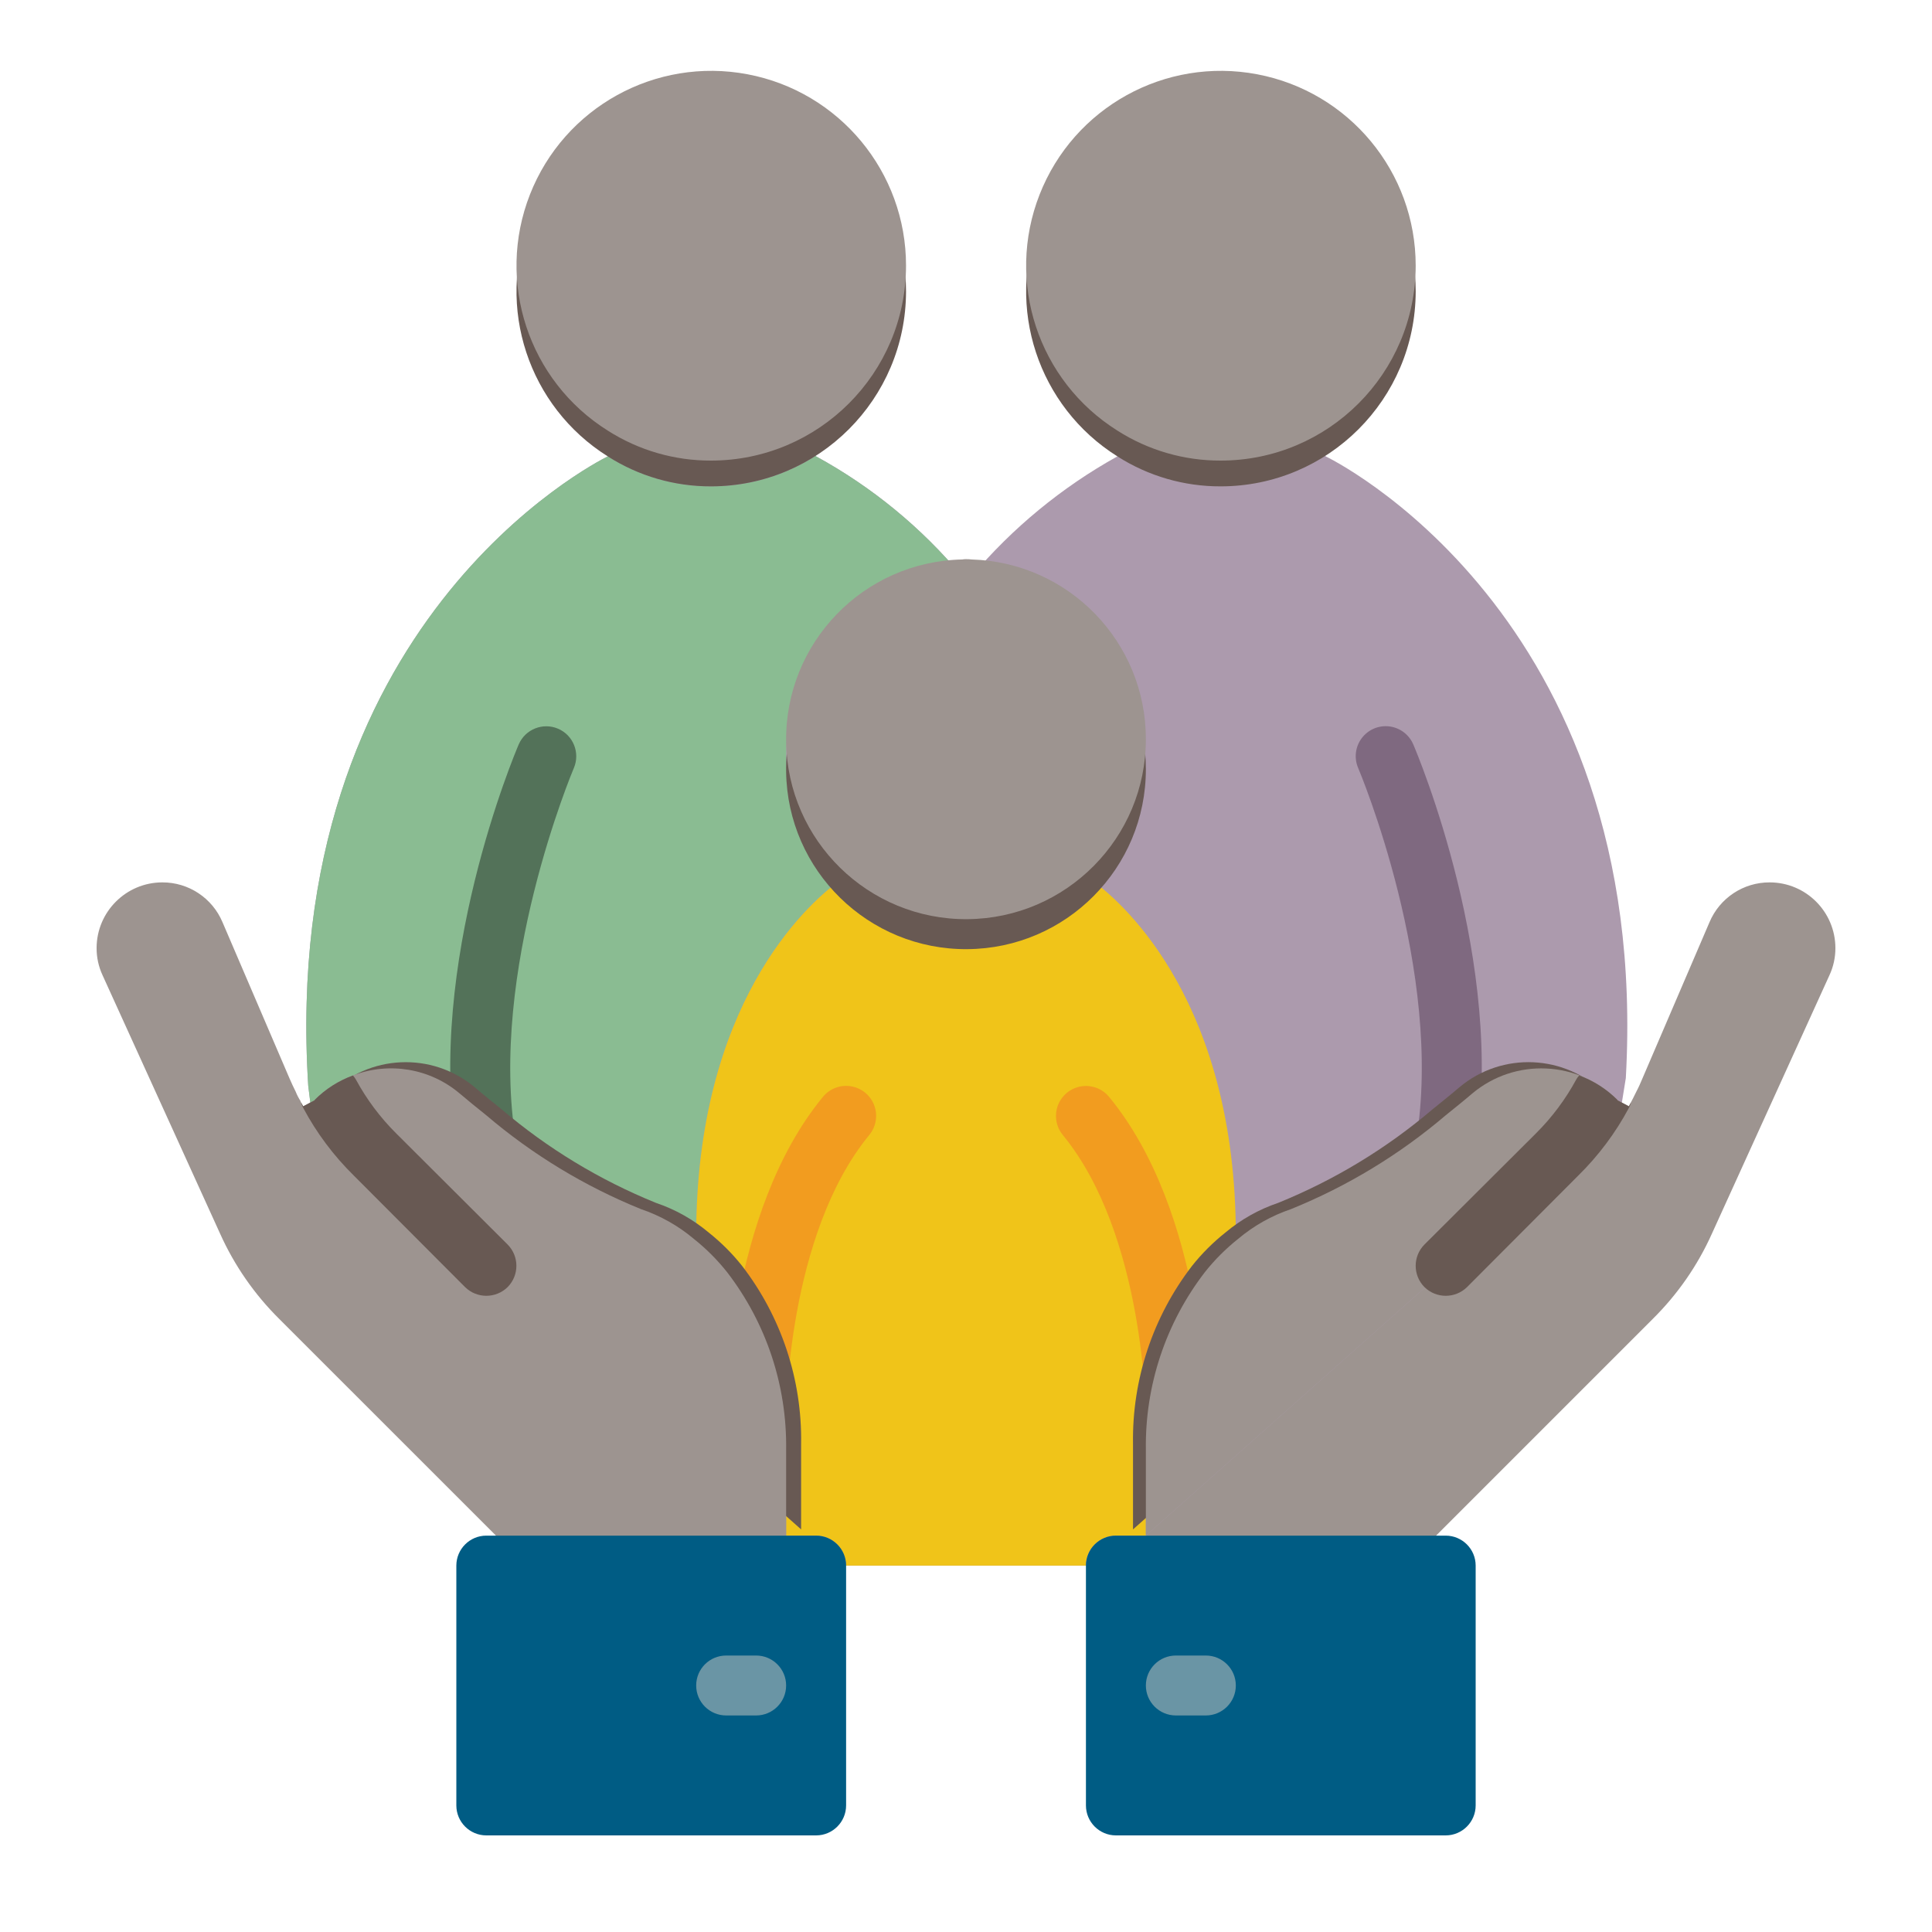<svg width="50" height="50" viewBox="0 0 50 50" fill="none" xmlns="http://www.w3.org/2000/svg">
<path d="M42.076 27.902L41.292 32.759C41.292 32.759 31.497 40.566 28.103 40.517H21.896C17.872 40.371 8.319 30.819 8.319 30.819L7.978 28.104C7.218 16.132 15.395 11.981 15.729 11.811H15.736C17.209 10.938 20.216 11.099 21.113 11.795L21.121 11.811C22.567 12.601 23.851 13.656 24.907 14.922H25.139C26.199 13.664 27.48 12.61 28.918 11.811C30.691 11.426 32.526 11.42 34.302 11.795L34.309 11.811C34.31 11.811 42.752 15.837 42.076 27.902Z" fill="#AC9AAD"/>
<path d="M20.345 19.569C20.34 20.789 20.82 21.961 21.679 22.828C20.864 23.433 18.017 26.001 18.017 31.983L17.955 32.06C17.552 31.721 17.089 31.461 16.59 31.292C15.133 30.702 13.782 29.882 12.586 28.864C12.345 28.67 12.113 28.484 11.896 28.298C10.794 27.366 9.156 27.863 8.14 28.88L8.318 30.819L7.977 28.104C7.217 16.132 15.394 11.981 15.728 11.811H15.736C16.532 12.321 17.459 12.591 18.404 12.587C19.364 12.589 20.305 12.314 21.112 11.795L21.12 11.811C22.566 12.601 23.85 13.656 24.906 14.922C22.374 14.969 20.345 17.036 20.345 19.569Z" fill="#8ABC92"/>
<path d="M23.448 7.544C23.445 10.327 21.189 12.583 18.405 12.587C17.457 12.591 16.528 12.321 15.729 11.811C13.676 10.523 12.831 7.956 13.715 5.701C14.6 3.445 16.965 2.138 19.346 2.589C21.726 3.039 23.45 5.12 23.448 7.544Z" fill="#685953"/>
<path d="M36.638 7.544C36.634 10.327 34.379 12.583 31.595 12.587C30.647 12.591 29.717 12.321 28.918 11.811C26.866 10.523 26.02 7.956 26.905 5.701C27.79 3.445 30.154 2.138 32.535 2.589C34.916 3.039 36.639 5.12 36.638 7.544Z" fill="#685953"/>
<path d="M23.448 6.877C23.445 9.661 21.189 11.917 18.405 11.92C17.457 11.924 16.528 11.654 15.729 11.144C13.676 9.856 12.831 7.29 13.715 5.034C14.6 2.778 16.965 1.471 19.346 1.922C21.726 2.373 23.45 4.454 23.448 6.877Z" fill="#9D9490"/>
<path d="M36.638 6.877C36.634 9.661 34.379 11.917 31.595 11.92C30.647 11.924 29.717 11.654 28.918 11.144C26.866 9.856 26.02 7.29 26.905 5.034C27.79 2.778 30.154 1.471 32.535 1.922C34.916 2.373 36.639 4.454 36.638 6.877Z" fill="#9D9490"/>
<path d="M32.045 32.061C31.726 32.314 31.437 32.603 31.183 32.922C30.17 34.239 29.631 35.86 29.655 37.523V39.742H28.879C28.451 39.743 28.105 40.089 28.103 40.517H21.896C21.895 40.09 21.549 39.743 21.121 39.742H20.345V37.523C20.369 35.861 19.83 34.239 18.816 32.922C18.563 32.603 18.274 32.314 17.955 32.061L18.017 31.983C18.017 26.001 20.865 23.433 21.679 22.828C22.554 23.721 23.75 24.225 25 24.225C26.25 24.225 27.447 23.721 28.321 22.828C29.135 23.433 31.983 26.001 31.983 31.983L32.045 32.061Z" fill="#F0C419"/>
<path d="M29.655 19.903C29.659 22.462 27.595 24.545 25.035 24.564C22.476 24.584 20.381 22.533 20.345 19.974C20.31 17.414 22.348 15.306 24.907 15.255C24.938 15.249 24.969 15.246 25 15.248C25.047 15.246 25.093 15.249 25.14 15.255C27.654 15.328 29.655 17.387 29.655 19.903Z" fill="#685953"/>
<path d="M29.655 19.126C29.659 21.686 27.595 23.768 25.035 23.788C22.476 23.807 20.381 21.756 20.345 19.197C20.31 16.637 22.348 14.53 24.907 14.479C24.938 14.472 24.969 14.47 25 14.471C25.047 14.47 25.093 14.472 25.14 14.479C27.654 14.551 29.655 16.61 29.655 19.126Z" fill="#9D9490"/>
<path d="M12.586 30.431C12.207 30.431 11.884 30.157 11.822 29.783C11.018 24.959 13.326 19.494 13.425 19.264C13.595 18.872 14.05 18.691 14.443 18.859C14.836 19.027 15.018 19.482 14.852 19.875C14.829 19.927 12.624 25.159 13.352 29.528C13.389 29.753 13.326 29.983 13.178 30.157C13.031 30.332 12.814 30.431 12.586 30.431Z" fill="#537259"/>
<path d="M37.414 30.431C37.186 30.431 36.969 30.331 36.822 30.157C36.674 29.983 36.611 29.753 36.648 29.528C37.378 25.147 35.171 19.927 35.149 19.875C35.04 19.62 35.074 19.327 35.241 19.105C35.407 18.883 35.678 18.766 35.953 18.799C36.229 18.832 36.465 19.009 36.575 19.264C36.674 19.494 38.983 24.959 38.179 29.784C38.116 30.157 37.793 30.431 37.414 30.431Z" fill="#7F6980"/>
<path d="M19.57 37.414C19.141 37.414 18.794 37.066 18.794 36.638C18.794 36.425 18.822 31.397 21.297 28.387C21.474 28.172 21.75 28.067 22.024 28.113C22.299 28.158 22.527 28.346 22.625 28.606C22.722 28.866 22.673 29.159 22.497 29.373C20.37 31.958 20.345 36.591 20.345 36.638C20.345 37.066 19.998 37.414 19.57 37.414Z" fill="#F29C1F"/>
<path d="M30.431 37.414C30.003 37.414 29.656 37.067 29.656 36.639C29.656 36.592 29.624 31.95 27.504 29.372C27.233 29.041 27.281 28.553 27.612 28.281C27.942 28.01 28.43 28.056 28.703 28.387C31.179 31.397 31.207 36.425 31.207 36.638C31.207 37.066 30.86 37.413 30.432 37.413L30.431 37.414Z" fill="#F29C1F"/>
<path d="M8.234 28.47L8.528 28.315V28.307C9.547 27.286 11.177 27.211 12.284 28.137C12.501 28.323 12.734 28.509 12.974 28.703C14.17 29.722 15.522 30.541 16.978 31.131C17.477 31.3 17.94 31.56 18.344 31.9C18.662 32.153 18.952 32.442 19.205 32.761C20.219 34.078 20.758 35.699 20.733 37.362V39.581" fill="#685953"/>
<path d="M20.345 37.522V39.741L20.563 40.723L12.813 40.905L12.835 39.741L7.225 34.132C6.585 33.498 6.066 32.75 5.697 31.929L2.655 25.241C2.552 25.02 2.499 24.779 2.5 24.535C2.502 23.597 3.262 22.838 4.199 22.836C4.88 22.833 5.495 23.24 5.759 23.868L7.496 27.917C7.543 28.026 7.597 28.142 7.652 28.251C7.685 28.335 7.727 28.416 7.776 28.492C7.776 28.508 7.783 28.515 7.791 28.53C7.807 28.562 7.83 28.6 7.846 28.632L8.14 28.476V28.469C8.421 28.186 8.76 27.969 9.133 27.833C10.07 27.472 11.129 27.65 11.895 28.298C12.113 28.484 12.345 28.67 12.586 28.864C13.782 29.883 15.134 30.702 16.589 31.292C17.088 31.461 17.552 31.721 17.955 32.061C18.274 32.314 18.563 32.603 18.816 32.922C19.831 34.239 20.369 35.86 20.345 37.522Z" fill="#9D9490"/>
<path d="M29.322 39.581V37.362C29.297 35.7 29.836 34.078 30.85 32.761C31.103 32.442 31.393 32.153 31.711 31.9C32.115 31.56 32.578 31.3 33.077 31.131C34.533 30.541 35.885 29.722 37.081 28.703C37.321 28.509 37.554 28.323 37.771 28.137C38.877 27.211 40.508 27.285 41.527 28.307V28.315L41.821 28.47" fill="#685953"/>
<path d="M29.655 39.742V37.523C29.63 35.861 30.169 34.239 31.183 32.922C31.436 32.603 31.726 32.314 32.044 32.061C32.448 31.721 32.911 31.461 33.41 31.292C34.866 30.702 36.218 29.883 37.414 28.864C37.654 28.67 37.887 28.484 38.104 28.298C39.21 27.372 40.841 27.446 41.86 28.468V28.476L42.154 28.631" fill="#9D9490"/>
<path d="M42.154 28.631C42.224 28.499 42.294 28.368 42.356 28.236C42.41 28.135 42.457 28.026 42.503 27.917L44.241 23.868C44.505 23.24 45.12 22.833 45.801 22.836C46.739 22.838 47.498 23.597 47.5 24.535C47.501 24.779 47.448 25.02 47.345 25.241L44.303 31.929C43.934 32.751 43.416 33.497 42.775 34.132L37.166 39.741L37.142 41.147L29.591 40.905L29.655 39.741" fill="#9D9490"/>
<path d="M13.137 33.31C12.831 33.61 12.342 33.61 12.036 33.31L9.157 30.424C8.633 29.909 8.191 29.318 7.846 28.67C7.821 28.626 7.803 28.58 7.792 28.53C7.807 28.562 7.831 28.6 7.846 28.631L8.141 28.476V28.468C8.421 28.186 8.76 27.969 9.134 27.833C9.164 27.866 9.19 27.902 9.212 27.941C9.489 28.452 9.839 28.92 10.251 29.33L13.137 32.208C13.44 32.513 13.44 33.005 13.137 33.31Z" fill="#685953"/>
<path d="M36.865 33.31C37.171 33.61 37.66 33.61 37.967 33.31L40.845 30.424C41.369 29.909 41.811 29.318 42.157 28.67C42.181 28.626 42.2 28.58 42.211 28.53C42.196 28.562 42.172 28.6 42.157 28.631L41.862 28.476V28.468C41.581 28.186 41.242 27.969 40.869 27.833C40.839 27.866 40.812 27.902 40.791 27.941C40.514 28.452 40.164 28.92 39.752 29.33L36.865 32.208C36.562 32.513 36.562 33.005 36.865 33.31Z" fill="#685953"/>
<path d="M12.586 39.742H21.121C21.549 39.742 21.897 40.089 21.897 40.517V46.724C21.897 47.152 21.549 47.5 21.121 47.5H12.586C12.158 47.5 11.81 47.152 11.81 46.724V40.517C11.811 40.089 12.158 39.742 12.586 39.742Z" fill="#005C84"/>
<path d="M19.569 44.396H18.793C18.365 44.396 18.017 44.049 18.017 43.62C18.017 43.192 18.364 42.845 18.793 42.845H19.569C19.997 42.845 20.345 43.192 20.345 43.62C20.345 44.049 19.997 44.396 19.569 44.396Z" fill="#6A95A5"/>
<path d="M28.88 39.742H37.414C37.842 39.742 38.19 40.089 38.19 40.517V46.724C38.19 47.152 37.842 47.5 37.414 47.5H28.88C28.451 47.5 28.104 47.152 28.104 46.724V40.517C28.104 40.089 28.451 39.742 28.88 39.742Z" fill="#005C84"/>
<path d="M31.207 44.396H30.431C30.003 44.396 29.655 44.049 29.655 43.62C29.655 43.192 30.003 42.845 30.431 42.845H31.207C31.635 42.845 31.983 43.192 31.983 43.62C31.983 44.049 31.635 44.396 31.207 44.396Z" fill="#6A95A5"/>
</svg>
